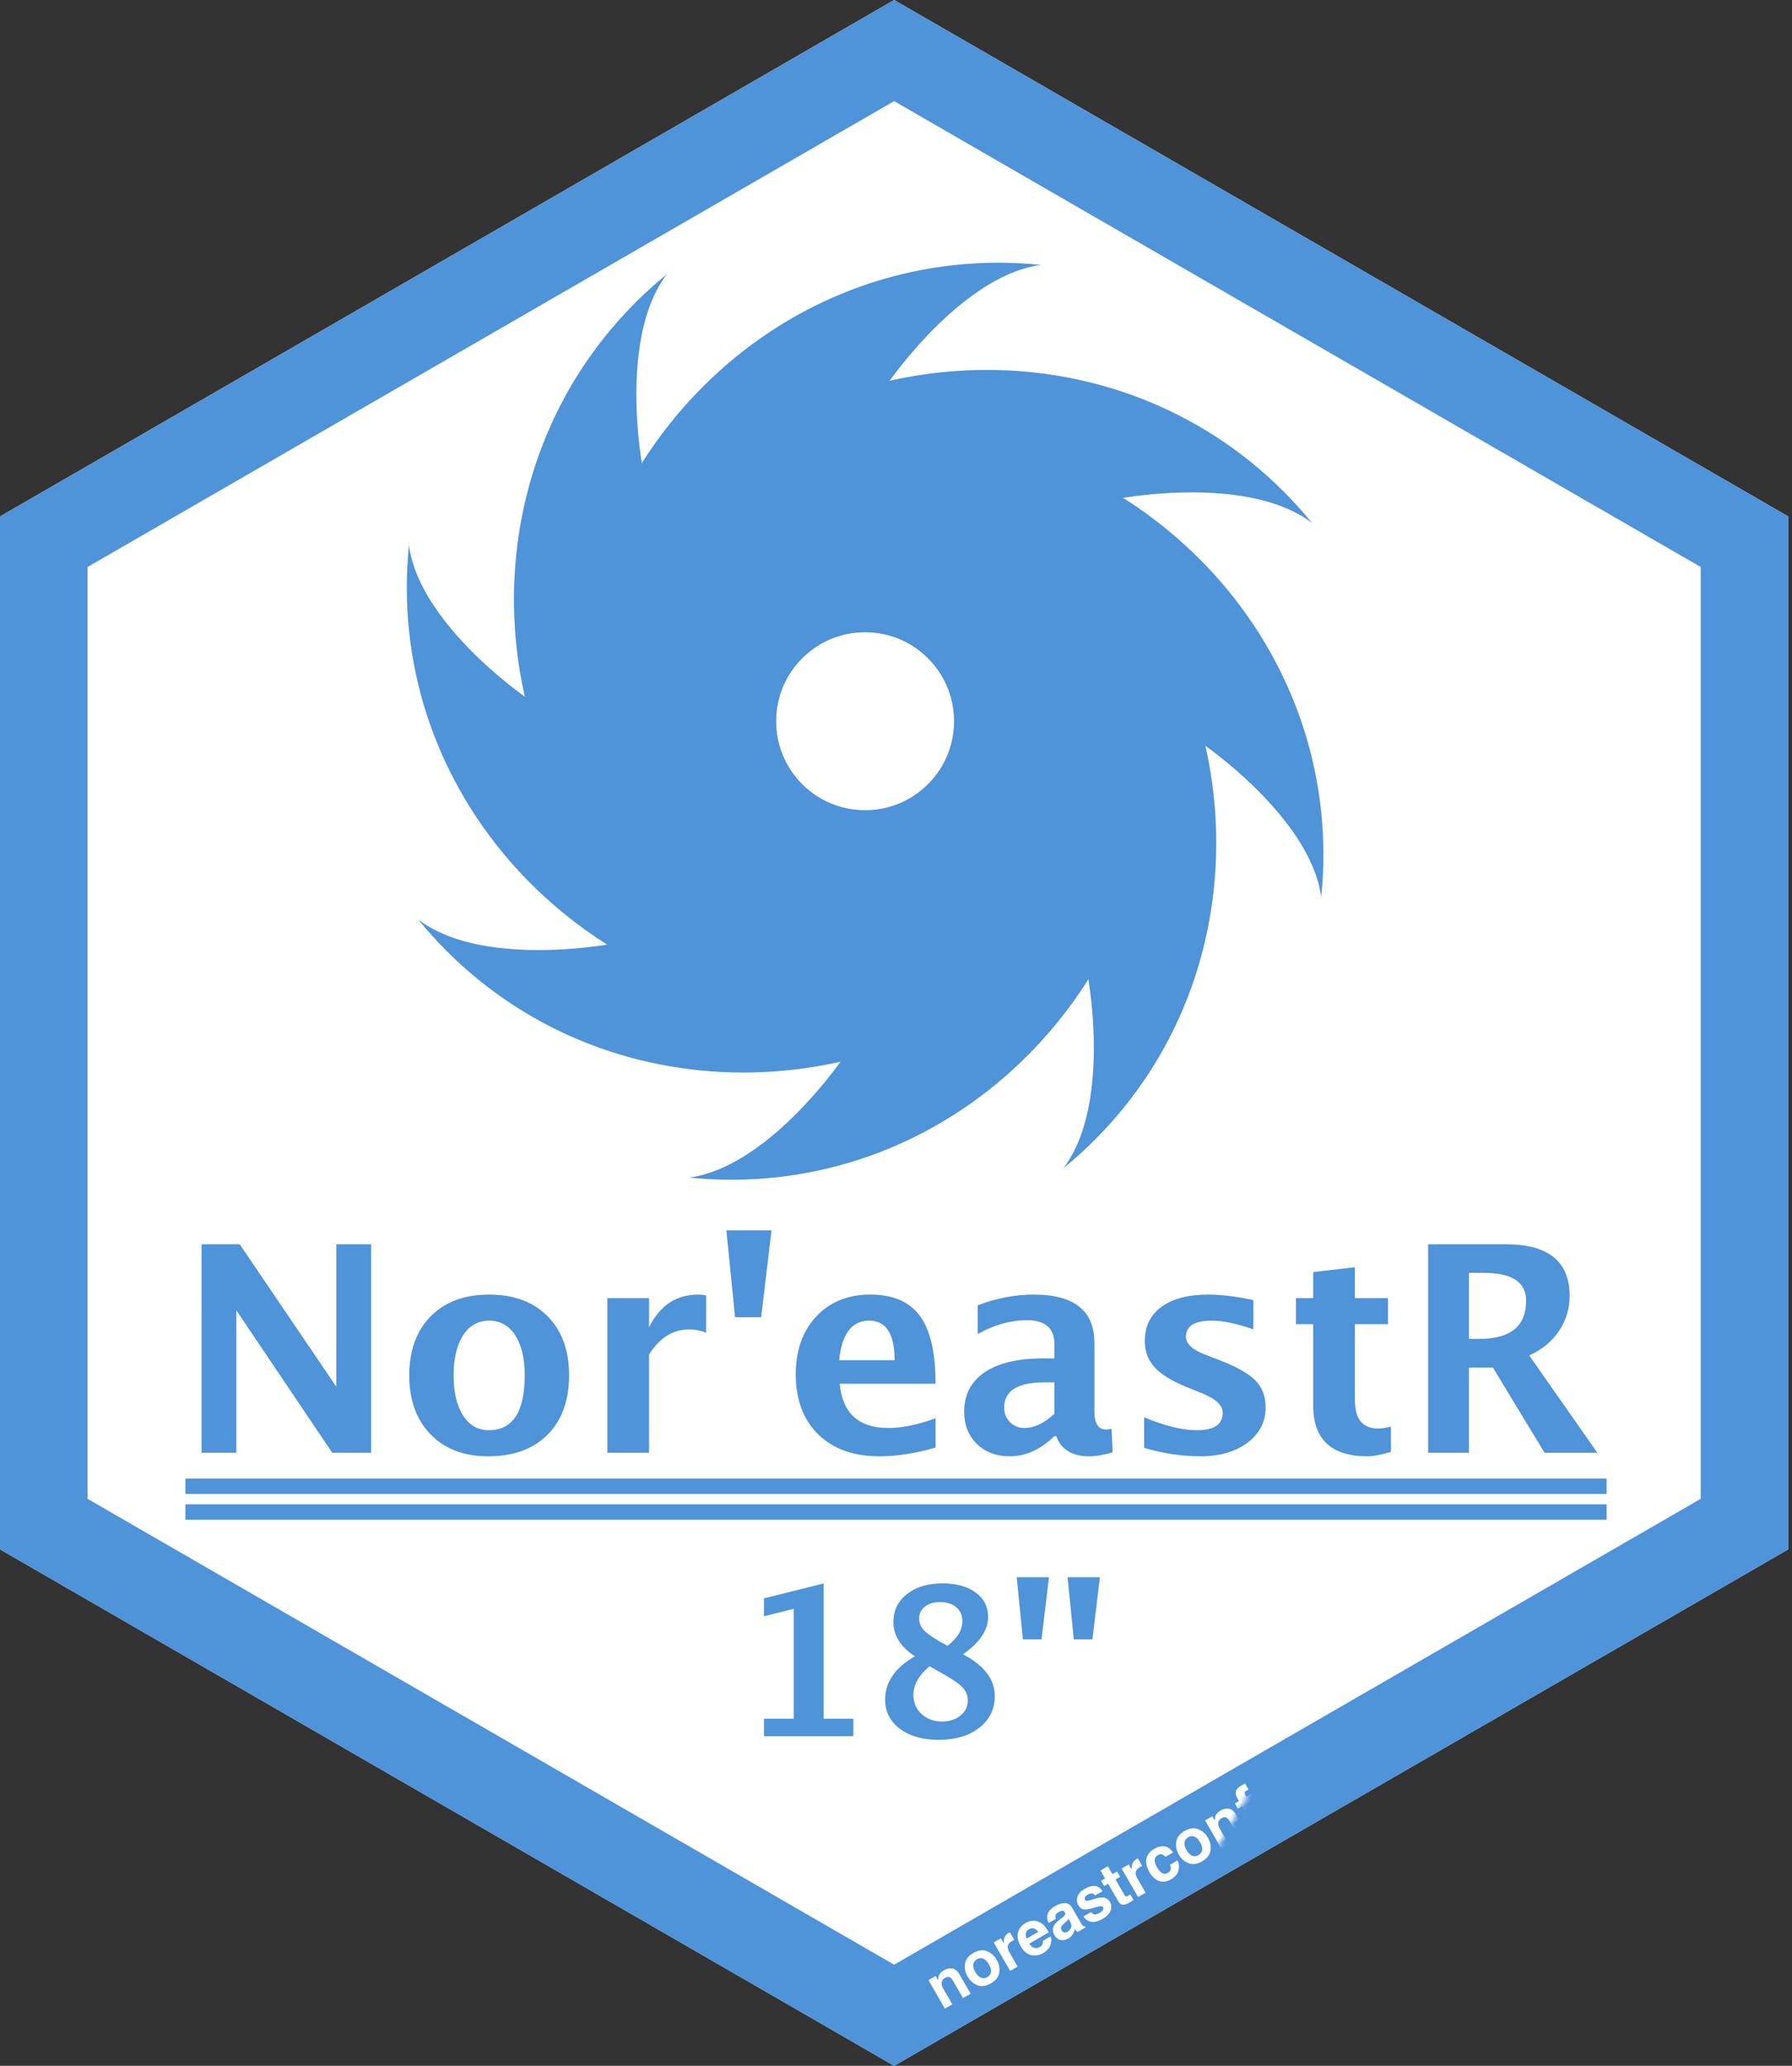 <?xml version="1.0" encoding="UTF-8"?>
<svg width="348px" height="401px" viewBox="0 0 348 401" version="1.1" xmlns="http://www.w3.org/2000/svg" xmlns:xlink="http://www.w3.org/1999/xlink">
    <rect x="0" y="0" width="348" height="401" fill="#333333" stroke="none"/>
    <!-- Generator: Sketch 49.2 (51160) - http://www.bohemiancoding.com/sketch -->
    <title>Nor'eastR (single color)</title>
    <desc>Created with Sketch.</desc>
    <defs>
        <polygon id="path-1" points="173.638 0 347.276 100.25 347.276 300.75 173.638 401 7.46069873e-14 300.75 -3.55271368e-14 100.25"></polygon>
    </defs>
    <g id="Version-1-(single-color)" stroke="none" stroke-width="1" fill="none" fill-rule="evenodd">
        <g id="Nor'eastR-(single-color)">
            <mask id="mask-2" fill="white">
                <use xlink:href="#path-1"></use>
            </mask>
            <g id="Polygon">
                <use fill="#FFFFFF" fill-rule="evenodd" xlink:href="#path-1"></use>
                <path stroke="#4F93D9" stroke-width="17" d="M173.638,9.815 L8.5,105.157 L8.5,295.843 L173.638,391.185 L338.776,295.843 L338.776,105.157 L173.638,9.815 Z"></path>
            </g>
            <path d="M225,142.618 C225,190.325 187.88,229 142.091,229 C139.309,229 136.559,228.857 133.848,228.578 C151.897,226.196 169.781,197.588 168,197.588 C136.52,197.588 111,171.805 111,140 C111,139.619 111.004,139.238 111.011,138.859 C111.004,138.373 111,137.881 111,137.382 C111,89.675 148.12,51 193.909,51 C196.691,51 199.441,51.143 202.152,51.422 C184.103,53.804 166.219,82.412 168,82.412 C199.48,82.412 225,108.195 225,140 C225,140.381 224.996,140.762 224.989,141.141 C224.996,141.627 225,142.119 225,142.618 Z M168,157.451 C177.539,157.451 185.273,149.638 185.273,140 C185.273,130.362 177.539,122.549 168,122.549 C158.461,122.549 150.727,130.362 150.727,140 C150.727,149.638 158.461,157.451 168,157.451 Z" id="Combined-Shape" fill="#4F93D9" mask="url(#mask-2)" transform="translate(168, 140) rotate(135) translate(-168, -140) "></path>
            <path d="M225,142.618 C225,190.325 187.88,229 142.091,229 C139.309,229 136.559,228.857 133.848,228.578 C151.897,226.196 169.781,197.588 168,197.588 C136.52,197.588 111,171.805 111,140 C111,139.619 111.004,139.238 111.011,138.859 C111.004,138.373 111,137.881 111,137.382 C111,89.675 148.12,51 193.909,51 C196.691,51 199.441,51.143 202.152,51.422 C184.103,53.804 166.219,82.412 168,82.412 C199.48,82.412 225,108.195 225,140 C225,140.381 224.996,140.762 224.989,141.141 C224.996,141.627 225,142.119 225,142.618 Z M168,157.451 C177.539,157.451 185.273,149.638 185.273,140 C185.273,130.362 177.539,122.549 168,122.549 C158.461,122.549 150.727,130.362 150.727,140 C150.727,149.638 158.461,157.451 168,157.451 Z" id="Combined-Shape" fill="#4F93D9" mask="url(#mask-2)" transform="translate(168, 140) rotate(90) translate(-168, -140) "></path>
            <path d="M225,142.618 C225,190.325 187.88,229 142.091,229 C139.309,229 136.559,228.857 133.848,228.578 C151.897,226.196 169.781,197.588 168,197.588 C136.52,197.588 111,171.805 111,140 C111,139.619 111.004,139.238 111.011,138.859 C111.004,138.373 111,137.881 111,137.382 C111,89.675 148.12,51 193.909,51 C196.691,51 199.441,51.143 202.152,51.422 C184.103,53.804 166.219,82.412 168,82.412 C199.48,82.412 225,108.195 225,140 C225,140.381 224.996,140.762 224.989,141.141 C224.996,141.627 225,142.119 225,142.618 Z M168,157.451 C177.539,157.451 185.273,149.638 185.273,140 C185.273,130.362 177.539,122.549 168,122.549 C158.461,122.549 150.727,130.362 150.727,140 C150.727,149.638 158.461,157.451 168,157.451 Z" id="Combined-Shape" fill="#4F93D9" mask="url(#mask-2)" transform="translate(168, 140) rotate(45) translate(-168, -140) "></path>
            <path d="M225,142.618 C225,190.325 187.88,229 142.091,229 C139.309,229 136.559,228.857 133.848,228.578 C151.897,226.196 169.781,197.588 168,197.588 C136.52,197.588 111,171.805 111,140 C111,139.619 111.004,139.238 111.011,138.859 C111.004,138.373 111,137.881 111,137.382 C111,89.675 148.12,51 193.909,51 C196.691,51 199.441,51.143 202.152,51.422 C184.103,53.804 166.219,82.412 168,82.412 C199.48,82.412 225,108.195 225,140 C225,140.381 224.996,140.762 224.989,141.141 C224.996,141.627 225,142.119 225,142.618 Z M168,157.451 C177.539,157.451 185.273,149.638 185.273,140 C185.273,130.362 177.539,122.549 168,122.549 C158.461,122.549 150.727,130.362 150.727,140 C150.727,149.638 158.461,157.451 168,157.451 Z" id="Combined-Shape" fill="#4F93D9" mask="url(#mask-2)"></path>
            <path d="M39.145,282 L39.145,241.531 L46.555,241.531 L65.312,269.176 L65.312,241.531 L72.066,241.531 L72.066,282 L64.52,282 L45.898,254.355 L45.898,282 L39.145,282 Z M94.789,282.684 C90.104,282.684 86.381,281.266 83.619,278.432 C80.857,275.597 79.477,271.783 79.477,266.988 C79.477,262.139 80.867,258.311 83.646,255.504 C86.426,252.697 90.204,251.293 94.98,251.293 C99.775,251.293 103.562,252.697 106.342,255.504 C109.122,258.311 110.512,262.121 110.512,266.934 C110.512,271.855 109.117,275.711 106.328,278.5 C103.539,281.289 99.693,282.684 94.789,282.684 Z M94.926,277.625 C99.574,277.625 101.898,274.061 101.898,266.934 C101.898,263.671 101.283,261.091 100.053,259.195 C98.822,257.299 97.132,256.352 94.98,256.352 C92.848,256.352 91.166,257.299 89.936,259.195 C88.705,261.091 88.09,263.689 88.09,266.988 C88.09,270.251 88.701,272.84 89.922,274.754 C91.143,276.668 92.811,277.625 94.926,277.625 Z M117.949,282 L117.949,251.977 L126.043,251.977 L126.043,257.637 C128.139,253.408 131.329,251.293 135.613,251.293 C136.124,251.293 136.625,251.348 137.117,251.457 L137.117,258.676 C135.969,258.257 134.902,258.047 133.918,258.047 C130.691,258.047 128.066,259.678 126.043,262.941 L126.043,282 L117.949,282 Z M142.75,255.695 L141.055,238.824 L149.832,238.824 L147.809,255.695 L142.75,255.695 Z M181.688,280.988 C177.841,282.118 174.195,282.684 170.75,282.684 C165.737,282.684 161.781,281.262 158.883,278.418 C155.984,275.574 154.535,271.691 154.535,266.77 C154.535,262.121 155.861,258.38 158.514,255.545 C161.166,252.71 164.671,251.293 169.027,251.293 C173.421,251.293 176.629,252.678 178.652,255.449 C180.676,258.22 181.688,262.604 181.688,268.602 L163.066,268.602 C163.613,274.326 166.758,277.188 172.5,277.188 C175.216,277.188 178.279,276.559 181.688,275.301 L181.688,280.988 Z M162.957,264.035 L173.73,264.035 C173.73,258.913 172.081,256.352 168.781,256.352 C165.427,256.352 163.486,258.913 162.957,264.035 Z M204.766,278.773 C202.068,281.38 199.178,282.684 196.098,282.684 C193.473,282.684 191.34,281.882 189.699,280.277 C188.059,278.673 187.238,276.595 187.238,274.043 C187.238,270.725 188.564,268.169 191.217,266.373 C193.869,264.577 197.665,263.68 202.605,263.68 L204.766,263.68 L204.766,260.945 C204.766,257.828 202.988,256.27 199.434,256.27 C196.28,256.27 193.09,257.163 189.863,258.949 L189.863,253.371 C193.527,251.986 197.155,251.293 200.746,251.293 C208.603,251.293 212.531,254.419 212.531,260.672 L212.531,273.961 C212.531,276.313 213.288,277.488 214.801,277.488 C215.074,277.488 215.43,277.452 215.867,277.379 L216.059,281.918 C214.345,282.428 212.832,282.684 211.52,282.684 C208.202,282.684 206.069,281.38 205.121,278.773 L204.766,278.773 Z M204.766,274.426 L204.766,268.328 L202.852,268.328 C197.62,268.328 195.004,269.969 195.004,273.25 C195.004,274.362 195.382,275.296 196.139,276.053 C196.895,276.809 197.829,277.188 198.941,277.188 C200.837,277.188 202.779,276.267 204.766,274.426 Z M222.184,281.043 L222.184,275.109 C226.194,276.786 229.621,277.625 232.465,277.625 C235.783,277.625 237.441,276.495 237.441,274.234 C237.441,272.776 236.074,271.5 233.34,270.406 L230.605,269.312 C227.634,268.109 225.51,266.815 224.234,265.43 C222.958,264.044 222.32,262.331 222.32,260.289 C222.32,257.445 223.405,255.235 225.574,253.658 C227.744,252.081 230.779,251.293 234.68,251.293 C237.122,251.293 240.03,251.648 243.402,252.359 L243.402,258.047 C240.158,256.917 237.469,256.352 235.336,256.352 C231.982,256.352 230.305,257.391 230.305,259.469 C230.305,260.836 231.544,261.993 234.023,262.941 L236.375,263.844 C239.893,265.174 242.34,266.523 243.717,267.891 C245.093,269.258 245.781,271.017 245.781,273.168 C245.781,275.994 244.61,278.286 242.268,280.045 C239.925,281.804 236.876,282.684 233.121,282.684 C229.512,282.684 225.866,282.137 222.184,281.043 Z M270.117,281.836 C268.185,282.401 266.663,282.684 265.551,282.684 C258.533,282.684 255.023,279.402 255.023,272.84 L255.023,257.035 L251.66,257.035 L251.66,251.977 L255.023,251.977 L255.023,246.918 L263.117,245.988 L263.117,251.977 L269.543,251.977 L269.543,257.035 L263.117,257.035 L263.117,271.773 C263.117,275.456 264.621,277.297 267.629,277.297 C268.322,277.297 269.151,277.169 270.117,276.914 L270.117,281.836 Z M277.336,282 L277.336,241.531 L292.484,241.531 C300.706,241.531 304.816,244.876 304.816,251.566 C304.816,254.064 304.119,256.338 302.725,258.389 C301.33,260.439 299.411,262.012 296.969,263.105 L310.203,282 L299.949,282 L289.914,265.457 L285.266,265.457 L285.266,282 L277.336,282 Z M285.266,259.906 L287.207,259.906 C293.314,259.906 296.367,257.436 296.367,252.496 C296.367,248.887 293.642,247.082 288.191,247.082 L285.266,247.082 L285.266,259.906 Z" id="Nor'eastR-Copy" fill="#4F93D9" mask="url(#mask-2)"></path>
            <path d="M37.5,288.5 L310.5,288.5" id="Line" stroke="#4F93D9" stroke-width="3" stroke-linecap="square" mask="url(#mask-2)"></path>
            <path d="M37.5,293.5 L310.5,293.5" id="Line" stroke="#4F93D9" stroke-width="3" stroke-linecap="square" mask="url(#mask-2)"></path>
            <path d="M148.355,337 L148.355,333.621 L154.137,333.621 L154.137,312.293 L148.355,313.738 L148.355,310.262 L159.938,307.371 L159.938,333.621 L165.719,333.621 L165.719,337 L148.355,337 Z M177.672,321.512 C174.885,319.676 173.492,317.462 173.492,314.871 C173.492,312.631 174.371,310.818 176.129,309.432 C177.887,308.045 180.191,307.352 183.043,307.352 C185.725,307.352 187.87,307.944 189.479,309.129 C191.087,310.314 191.891,311.896 191.891,313.875 C191.891,316.427 190.263,318.842 187.008,321.121 C191.122,323.27 193.18,325.971 193.18,329.227 C193.18,331.766 192.177,333.816 190.172,335.379 C188.167,336.941 185.536,337.723 182.281,337.723 C179.169,337.723 176.66,337.007 174.752,335.574 C172.844,334.142 171.891,332.254 171.891,329.91 C171.891,326.512 173.818,323.712 177.672,321.512 Z M184,319.48 C185.927,317.983 186.891,316.382 186.891,314.676 C186.891,313.556 186.493,312.661 185.699,311.99 C184.905,311.32 183.857,310.984 182.555,310.984 C181.344,310.984 180.364,311.277 179.615,311.863 C178.867,312.449 178.492,313.217 178.492,314.168 C178.492,315.105 178.863,315.929 179.605,316.639 C180.348,317.348 181.812,318.296 184,319.48 Z M180.523,323.445 C178.427,325.19 177.379,327.033 177.379,328.973 C177.379,330.483 177.903,331.727 178.951,332.703 C179.999,333.68 181.331,334.168 182.945,334.168 C184.365,334.168 185.553,333.784 186.51,333.016 C187.467,332.247 187.945,331.29 187.945,330.145 C187.945,329.155 187.623,328.309 186.979,327.605 C186.334,326.902 185.081,326.023 183.219,324.969 L180.523,323.445 Z M198.648,318.211 L197.438,306.16 L203.707,306.16 L202.262,318.211 L198.648,318.211 Z M208.531,318.211 L207.32,306.16 L213.59,306.16 L212.145,318.211 L208.531,318.211 Z" id="18''-copy" fill="#4F93D9" mask="url(#mask-2)"></path>
            <path d="M178.212,358.975 C178.873,358.975 179.413,359.148 179.833,359.494 C180.252,359.839 180.462,360.413 180.462,361.213 L180.462,365.514 L178.751,365.514 L178.751,361.629 C178.751,361.293 178.707,361.036 178.617,360.856 C178.453,360.528 178.14,360.364 177.679,360.364 C177.113,360.364 176.724,360.604 176.513,361.084 C176.404,361.338 176.349,361.663 176.349,362.057 L176.349,365.514 L174.685,365.514 L174.685,359.139 L176.296,359.139 L176.296,360.071 C176.511,359.743 176.714,359.506 176.906,359.362 C177.25,359.104 177.685,358.975 178.212,358.975 Z M184.869,364.336 C185.357,364.336 185.732,364.163 185.994,363.815 C186.255,363.467 186.386,362.973 186.386,362.332 C186.386,361.692 186.255,361.199 185.994,360.853 C185.732,360.507 185.357,360.334 184.869,360.334 C184.38,360.334 184.004,360.507 183.741,360.853 C183.477,361.199 183.345,361.692 183.345,362.332 C183.345,362.973 183.477,363.467 183.741,363.815 C184.004,364.163 184.38,364.336 184.869,364.336 Z M188.138,362.332 C188.138,363.27 187.869,364.072 187.33,364.738 C186.791,365.404 185.972,365.737 184.875,365.737 C183.777,365.737 182.959,365.404 182.419,364.738 C181.88,364.072 181.611,363.27 181.611,362.332 C181.611,361.411 181.88,360.612 182.419,359.936 C182.959,359.26 183.777,358.922 184.875,358.922 C185.972,358.922 186.791,359.26 187.33,359.936 C187.869,360.612 188.138,361.411 188.138,362.332 Z M192.802,358.975 C192.834,358.975 192.86,358.976 192.881,358.978 C192.903,358.98 192.951,358.983 193.025,358.987 L193.025,360.698 C192.919,360.686 192.826,360.678 192.744,360.674 C192.662,360.67 192.595,360.668 192.544,360.668 C191.873,360.668 191.421,360.887 191.191,361.325 C191.062,361.571 190.998,361.95 190.998,362.461 L190.998,365.514 L189.316,365.514 L189.316,359.127 L190.91,359.127 L190.91,360.241 C191.168,359.815 191.392,359.524 191.584,359.368 C191.896,359.106 192.302,358.975 192.802,358.975 Z M196.523,360.334 C196.136,360.334 195.836,360.455 195.624,360.698 C195.411,360.94 195.277,361.268 195.222,361.682 L197.818,361.682 C197.791,361.241 197.657,360.906 197.417,360.677 C197.176,360.449 196.878,360.334 196.523,360.334 Z M196.523,358.957 C197.054,358.957 197.533,359.057 197.959,359.256 C198.384,359.455 198.736,359.77 199.013,360.2 C199.263,360.579 199.425,361.018 199.5,361.518 C199.542,361.811 199.56,362.233 199.552,362.784 L195.181,362.784 C195.205,363.424 195.406,363.873 195.785,364.131 C196.015,364.291 196.292,364.372 196.617,364.372 C196.96,364.372 197.24,364.274 197.455,364.079 C197.572,363.973 197.675,363.827 197.765,363.639 L199.47,363.639 C199.427,364.018 199.23,364.403 198.878,364.793 C198.332,365.414 197.566,365.725 196.582,365.725 C195.769,365.725 195.052,365.463 194.431,364.94 C193.81,364.416 193.5,363.565 193.5,362.385 C193.5,361.28 193.78,360.432 194.34,359.842 C194.901,359.252 195.628,358.957 196.523,358.957 Z M204.199,362.409 C204.093,362.475 203.987,362.529 203.879,362.57 C203.772,362.611 203.625,362.649 203.437,362.684 L203.062,362.754 C202.71,362.817 202.459,362.893 202.306,362.983 C202.048,363.135 201.919,363.372 201.919,363.692 C201.919,363.977 201.999,364.183 202.157,364.31 C202.315,364.437 202.507,364.5 202.734,364.5 C203.093,364.5 203.424,364.395 203.727,364.184 C204.03,363.973 204.187,363.588 204.199,363.03 L204.199,362.409 Z M203.185,361.629 C203.494,361.59 203.714,361.541 203.847,361.483 C204.085,361.381 204.205,361.223 204.205,361.008 C204.205,360.747 204.114,360.566 203.932,360.466 C203.751,360.367 203.484,360.317 203.132,360.317 C202.738,360.317 202.459,360.414 202.294,360.61 C202.177,360.754 202.099,360.95 202.06,361.196 L200.449,361.196 C200.484,360.637 200.64,360.178 200.917,359.819 C201.359,359.256 202.117,358.975 203.191,358.975 C203.89,358.975 204.511,359.114 205.054,359.391 C205.597,359.668 205.869,360.192 205.869,360.961 L205.869,363.891 C205.869,364.094 205.873,364.34 205.88,364.629 C205.892,364.848 205.925,364.997 205.98,365.075 C206.035,365.153 206.117,365.217 206.226,365.268 L206.226,365.514 L204.41,365.514 C204.359,365.385 204.324,365.264 204.304,365.151 C204.285,365.038 204.269,364.909 204.257,364.764 C204.027,365.014 203.761,365.227 203.46,365.403 C203.101,365.61 202.695,365.713 202.242,365.713 C201.664,365.713 201.186,365.548 200.809,365.218 C200.432,364.888 200.244,364.42 200.244,363.815 C200.244,363.03 200.546,362.461 201.152,362.11 C201.484,361.918 201.972,361.782 202.617,361.7 L203.185,361.629 Z M208.652,363.475 C208.687,363.772 208.763,363.983 208.88,364.108 C209.087,364.33 209.47,364.442 210.029,364.442 C210.357,364.442 210.618,364.393 210.811,364.295 C211.004,364.198 211.101,364.051 211.101,363.856 C211.101,363.668 211.023,363.526 210.867,363.428 C210.71,363.33 210.13,363.163 209.126,362.924 C208.404,362.745 207.894,362.52 207.597,362.25 C207.3,361.985 207.152,361.602 207.152,361.102 C207.152,360.512 207.383,360.005 207.846,359.581 C208.309,359.158 208.96,358.946 209.8,358.946 C210.597,358.946 211.247,359.105 211.749,359.423 C212.251,359.742 212.539,360.291 212.613,361.073 L210.943,361.073 C210.919,360.858 210.859,360.688 210.761,360.563 C210.578,360.336 210.265,360.223 209.824,360.223 C209.46,360.223 209.202,360.28 209.047,360.393 C208.893,360.506 208.816,360.639 208.816,360.791 C208.816,360.983 208.898,361.122 209.062,361.207 C209.226,361.297 209.806,361.452 210.802,361.67 C211.466,361.827 211.964,362.063 212.296,362.379 C212.625,362.7 212.789,363.1 212.789,363.58 C212.789,364.213 212.553,364.73 212.083,365.13 C211.612,365.531 210.884,365.731 209.9,365.731 C208.896,365.731 208.155,365.519 207.676,365.095 C207.198,364.671 206.959,364.131 206.959,363.475 L208.652,363.475 Z M213.369,360.375 L213.369,359.186 L214.259,359.186 L214.259,357.405 L215.912,357.405 L215.912,359.186 L216.949,359.186 L216.949,360.375 L215.912,360.375 L215.912,363.75 C215.912,364.012 215.945,364.175 216.011,364.24 C216.078,364.304 216.281,364.336 216.621,364.336 C216.671,364.336 216.725,364.335 216.782,364.333 C216.838,364.331 216.894,364.329 216.949,364.325 L216.949,365.573 L216.158,365.602 C215.369,365.629 214.83,365.493 214.541,365.192 C214.353,365 214.259,364.705 214.259,364.307 L214.259,360.375 L213.369,360.375 Z M221.49,358.975 C221.521,358.975 221.547,358.976 221.569,358.978 C221.59,358.98 221.638,358.983 221.712,358.987 L221.712,360.698 C221.607,360.686 221.513,360.678 221.431,360.674 C221.349,360.67 221.283,360.668 221.232,360.668 C220.56,360.668 220.109,360.887 219.878,361.325 C219.75,361.571 219.685,361.95 219.685,362.461 L219.685,365.514 L218.003,365.514 L218.003,359.127 L219.597,359.127 L219.597,360.241 C219.855,359.815 220.08,359.524 220.271,359.368 C220.584,359.106 220.99,358.975 221.49,358.975 Z M226.505,361.418 C226.474,361.18 226.394,360.965 226.265,360.774 C226.078,360.516 225.787,360.387 225.392,360.387 C224.83,360.387 224.445,360.666 224.238,361.225 C224.128,361.522 224.074,361.916 224.074,362.409 C224.074,362.877 224.128,363.254 224.238,363.539 C224.437,364.071 224.812,364.336 225.363,364.336 C225.753,364.336 226.031,364.231 226.195,364.02 C226.359,363.809 226.459,363.536 226.494,363.2 L228.199,363.2 C228.16,363.707 227.976,364.188 227.648,364.641 C227.125,365.372 226.349,365.737 225.322,365.737 C224.294,365.737 223.539,365.432 223.054,364.823 C222.57,364.213 222.328,363.422 222.328,362.45 C222.328,361.352 222.595,360.498 223.13,359.889 C223.666,359.28 224.404,358.975 225.345,358.975 C226.146,358.975 226.801,359.155 227.311,359.514 C227.821,359.873 228.123,360.508 228.216,361.418 L226.505,361.418 Z M232.23,364.336 C232.718,364.336 233.093,364.163 233.355,363.815 C233.617,363.467 233.748,362.973 233.748,362.332 C233.748,361.692 233.617,361.199 233.355,360.853 C233.093,360.507 232.718,360.334 232.23,360.334 C231.742,360.334 231.366,360.507 231.102,360.853 C230.838,361.199 230.707,361.692 230.707,362.332 C230.707,362.973 230.838,363.467 231.102,363.815 C231.366,364.163 231.742,364.336 232.23,364.336 Z M235.5,362.332 C235.5,363.27 235.23,364.072 234.691,364.738 C234.152,365.404 233.334,365.737 232.236,365.737 C231.138,365.737 230.32,365.404 229.781,364.738 C229.242,364.072 228.972,363.27 228.972,362.332 C228.972,361.411 229.242,360.612 229.781,359.936 C230.32,359.26 231.138,358.922 232.236,358.922 C233.334,358.922 234.152,359.26 234.691,359.936 C235.23,360.612 235.5,361.411 235.5,362.332 Z M240.234,358.975 C240.894,358.975 241.434,359.148 241.854,359.494 C242.274,359.839 242.484,360.413 242.484,361.213 L242.484,365.514 L240.773,365.514 L240.773,361.629 C240.773,361.293 240.728,361.036 240.638,360.856 C240.474,360.528 240.162,360.364 239.701,360.364 C239.134,360.364 238.746,360.604 238.535,361.084 C238.425,361.338 238.371,361.663 238.371,362.057 L238.371,365.514 L236.707,365.514 L236.707,359.139 L238.318,359.139 L238.318,360.071 C238.533,359.743 238.736,359.506 238.927,359.362 C239.271,359.104 239.707,358.975 240.234,358.975 Z M246.38,356.789 C246.486,356.789 246.582,356.792 246.667,356.798 C246.753,356.804 246.871,356.813 247.019,356.825 L247.019,358.184 C246.925,358.172 246.768,358.163 246.547,358.158 C246.327,358.152 246.174,358.201 246.09,358.304 C246.006,358.408 245.964,358.522 245.964,358.647 L245.964,359.186 L247.06,359.186 L247.06,360.364 L245.964,360.364 L245.964,365.514 L244.3,365.514 L244.3,360.364 L243.369,360.364 L243.369,359.186 L244.283,359.186 L244.283,358.776 C244.283,358.092 244.398,357.622 244.628,357.364 C244.871,356.981 245.455,356.789 246.38,356.789 Z M247.992,363.768 L249.767,363.768 L249.767,365.514 L247.992,365.514 L247.992,363.768 Z M255.169,361.418 C255.138,361.18 255.058,360.965 254.929,360.774 C254.742,360.516 254.451,360.387 254.056,360.387 C253.494,360.387 253.109,360.666 252.902,361.225 C252.792,361.522 252.738,361.916 252.738,362.409 C252.738,362.877 252.792,363.254 252.902,363.539 C253.101,364.071 253.476,364.336 254.027,364.336 C254.418,364.336 254.695,364.231 254.859,364.02 C255.023,363.809 255.123,363.536 255.158,363.2 L256.863,363.2 C256.824,363.707 256.64,364.188 256.312,364.641 C255.789,365.372 255.013,365.737 253.986,365.737 C252.959,365.737 252.203,365.432 251.718,364.823 C251.234,364.213 250.992,363.422 250.992,362.45 C250.992,361.352 251.259,360.498 251.794,359.889 C252.33,359.28 253.068,358.975 254.009,358.975 C254.81,358.975 255.465,359.155 255.975,359.514 C256.485,359.873 256.787,360.508 256.88,361.418 L255.169,361.418 Z M260.894,364.336 C261.382,364.336 261.757,364.163 262.019,363.815 C262.281,363.467 262.412,362.973 262.412,362.332 C262.412,361.692 262.281,361.199 262.019,360.853 C261.757,360.507 261.382,360.334 260.894,360.334 C260.406,360.334 260.03,360.507 259.766,360.853 C259.502,361.199 259.371,361.692 259.371,362.332 C259.371,362.973 259.502,363.467 259.766,363.815 C260.03,364.163 260.406,364.336 260.894,364.336 Z M264.164,362.332 C264.164,363.27 263.894,364.072 263.355,364.738 C262.816,365.404 261.998,365.737 260.9,365.737 C259.802,365.737 258.984,365.404 258.445,364.738 C257.906,364.072 257.636,363.27 257.636,362.332 C257.636,361.411 257.906,360.612 258.445,359.936 C258.984,359.26 259.802,358.922 260.9,358.922 C261.998,358.922 262.816,359.26 263.355,359.936 C263.894,360.612 264.164,361.411 264.164,362.332 Z M272.496,358.987 C272.777,358.987 273.054,359.041 273.328,359.151 C273.601,359.26 273.849,359.452 274.072,359.725 C274.251,359.948 274.373,360.221 274.435,360.545 C274.474,360.76 274.494,361.075 274.494,361.489 L274.482,365.514 L272.771,365.514 L272.771,361.448 C272.771,361.205 272.732,361.006 272.654,360.85 C272.505,360.553 272.232,360.405 271.834,360.405 C271.373,360.405 271.054,360.596 270.878,360.979 C270.789,361.182 270.744,361.426 270.744,361.711 L270.744,365.514 L269.062,365.514 L269.062,361.711 C269.062,361.332 269.023,361.057 268.945,360.885 C268.804,360.577 268.529,360.422 268.119,360.422 C267.642,360.422 267.322,360.577 267.158,360.885 C267.068,361.061 267.023,361.323 267.023,361.67 L267.023,365.514 L265.33,365.514 L265.33,359.139 L266.953,359.139 L266.953,360.071 C267.16,359.739 267.355,359.502 267.539,359.362 C267.863,359.112 268.283,358.987 268.798,358.987 C269.287,358.987 269.681,359.094 269.982,359.309 C270.224,359.508 270.408,359.764 270.533,360.077 C270.751,359.702 271.023,359.426 271.347,359.25 C271.691,359.075 272.074,358.987 272.496,358.987 Z" id="noreastrconf.com-copy" fill="#FFFFFF" mask="url(#mask-2)" transform="translate(224.589, 361.263) rotate(-30) translate(-224.589, -361.263) "></path>
        </g>
    </g>
</svg>